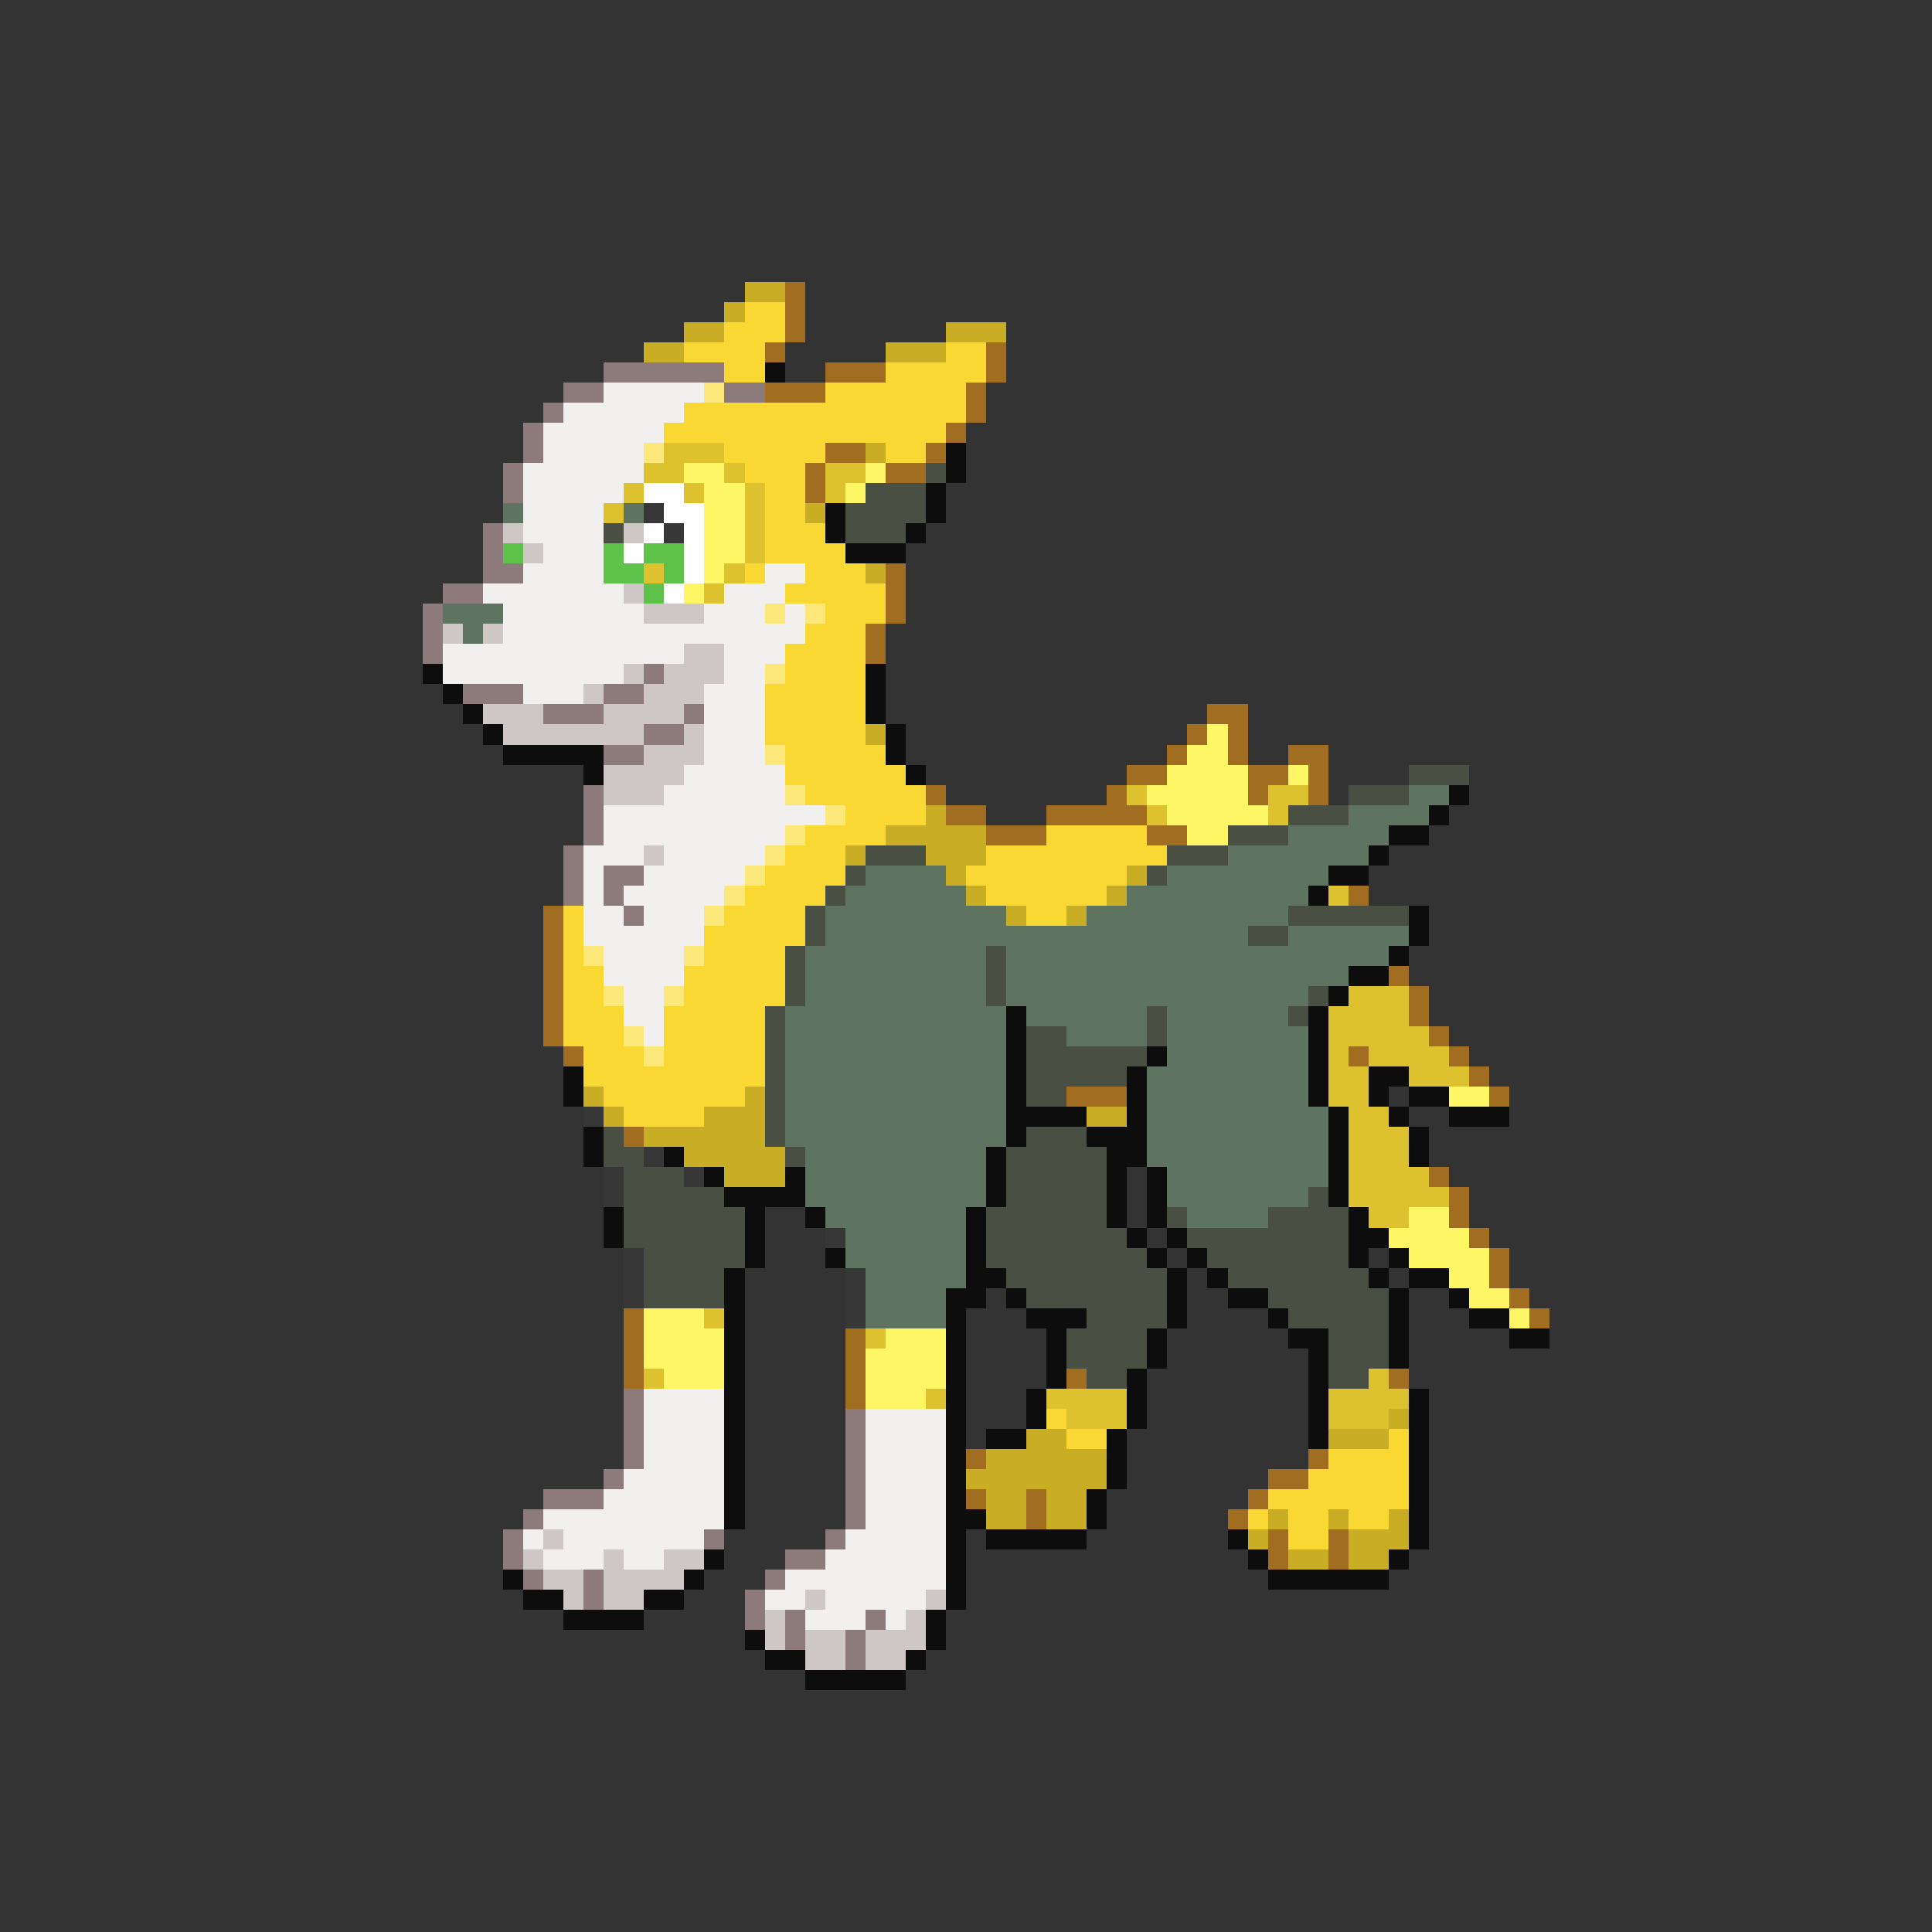 <svg xmlns="http://www.w3.org/2000/svg" viewBox="0 -0.5 96 96" shape-rendering="crispEdges">
<rect x="0" y="-0.5" width="96" height="96" fill="#333333" stroke="none"/>
<path stroke="#c8ad25" d="M37 14h2M36 15h1M34 16h2M47 16h3M32 17h2M44 17h3M43 22h1M40 25h1M43 28h1M43 36h1M46 40h1M44 41h5M42 42h1M46 42h3M47 43h1M56 43h1M48 44h1M55 44h1M50 45h1M53 45h1M29 54h1M37 54h1M30 55h1M35 55h3M54 55h2M32 56h6M34 57h5M36 58h3M69 70h1M51 71h2M66 71h3M49 72h6M48 73h7M49 74h2M52 74h2M49 75h2M52 75h2M63 75h1M66 75h1M69 75h1M62 76h1M67 76h3M64 77h2M67 77h2" />
<path stroke="#a06d21" d="M39 14h1M39 15h1M39 16h1M38 17h1M49 17h1M41 18h3M49 18h1M38 19h3M48 19h1M48 20h1M47 21h1M41 22h2M46 22h1M40 23h1M44 23h2M40 24h1M44 28h1M44 29h1M44 30h1M43 31h1M43 32h1M60 35h2M59 36h1M61 36h1M58 37h1M61 37h1M64 37h2M56 38h2M62 38h2M65 38h1M46 39h1M55 39h1M62 39h1M65 39h1M47 40h2M52 40h5M49 41h3M57 41h2M67 44h1M27 45h1M27 46h1M27 47h1M27 48h1M69 48h1M27 49h1M70 49h1M27 50h1M70 50h1M27 51h1M71 51h1M28 52h1M67 52h1M72 52h1M73 53h1M53 54h3M74 54h1M31 56h1M71 58h1M72 59h1M72 60h1M73 61h1M74 62h1M74 63h1M75 64h1M31 65h1M76 65h1M31 66h1M42 66h1M31 67h1M42 67h1M31 68h1M42 68h1M53 68h1M69 68h1M42 69h1M48 72h1M65 72h1M63 73h2M48 74h1M51 74h1M62 74h1M51 75h1M61 75h1M63 76h1M66 76h1M63 77h1M66 77h1" />
<path stroke="#fad833" d="M37 15h2M36 16h3M34 17h4M47 17h2M36 18h2M44 18h5M41 19h7M34 20h14M33 21h14M36 22h5M44 22h2M37 23h3M38 24h2M38 25h2M38 26h3M38 27h4M37 28h1M40 28h3M39 29h5M41 30h3M40 31h3M39 32h4M39 33h4M38 34h5M38 35h5M38 36h5M39 37h5M39 38h6M40 39h6M42 40h4M40 41h4M52 41h5M39 42h3M49 42h9M38 43h4M48 43h8M37 44h4M49 44h6M28 45h1M36 45h4M51 45h2M28 46h1M35 46h5M28 47h1M35 47h4M28 48h2M34 48h5M28 49h2M34 49h5M28 50h3M33 50h5M28 51h3M33 51h5M29 52h3M33 52h5M29 53h9M30 54h7M31 55h4M52 70h1M53 71h2M69 71h1M66 72h4M65 73h5M63 74h7M62 75h1M64 75h2M67 75h2M64 76h2" />
<path stroke="#8c7b7a" d="M30 18h6M28 19h2M36 19h2M27 20h1M26 21h1M26 22h1M25 23h1M25 24h1M24 26h1M24 27h1M24 28h2M22 29h2M21 30h1M21 31h1M21 32h1M32 33h1M23 34h3M30 34h2M27 35h3M34 35h1M32 36h2M30 37h2M29 39h1M29 40h1M29 41h1M28 42h1M28 43h1M30 43h2M28 44h1M30 44h1M31 45h1M31 69h1M31 70h1M42 70h1M31 71h1M42 71h1M31 72h1M42 72h1M30 73h1M42 73h1M27 74h3M42 74h1M26 75h1M42 75h1M25 76h1M35 76h1M41 76h1M25 77h1M39 77h2M26 78h1M29 78h1M38 78h1M29 79h1M37 79h1M37 80h1M39 80h1M43 80h1M39 81h1M42 81h1M42 82h1" />
<path stroke="#0d0d0d" d="M38 18h1M47 22h1M47 23h1M46 24h1M41 25h1M46 25h1M41 26h1M45 26h1M42 27h3M21 33h1M43 33h1M22 34h1M43 34h1M23 35h1M43 35h1M24 36h1M44 36h1M25 37h5M44 37h1M29 38h1M45 38h1M72 39h1M71 40h1M69 41h2M68 42h1M66 43h2M65 44h1M70 45h1M70 46h1M69 47h1M67 48h2M66 49h1M50 50h1M65 50h1M50 51h1M65 51h1M50 52h1M57 52h1M65 52h1M28 53h1M50 53h1M56 53h1M65 53h1M68 53h2M28 54h1M50 54h1M56 54h1M65 54h1M68 54h1M70 54h2M50 55h4M56 55h1M66 55h1M69 55h1M72 55h3M29 56h1M50 56h1M54 56h3M66 56h1M70 56h1M29 57h1M33 57h1M49 57h1M55 57h2M66 57h1M70 57h1M35 58h1M39 58h1M49 58h1M55 58h1M57 58h1M66 58h1M36 59h4M49 59h1M55 59h1M57 59h1M66 59h1M30 60h1M37 60h1M40 60h1M48 60h1M55 60h1M57 60h1M67 60h1M30 61h1M37 61h1M48 61h1M56 61h1M58 61h1M67 61h2M37 62h1M41 62h1M48 62h1M57 62h1M59 62h1M67 62h1M69 62h1M36 63h1M48 63h2M58 63h1M60 63h1M68 63h1M70 63h2M36 64h1M47 64h2M50 64h1M58 64h1M61 64h2M69 64h1M72 64h1M36 65h1M47 65h1M51 65h3M58 65h1M63 65h1M69 65h1M73 65h2M36 66h1M47 66h1M52 66h1M57 66h1M64 66h2M69 66h1M75 66h2M36 67h1M47 67h1M52 67h1M57 67h1M65 67h1M69 67h1M36 68h1M47 68h1M52 68h1M56 68h1M65 68h1M36 69h1M47 69h1M51 69h1M56 69h1M65 69h1M70 69h1M36 70h1M47 70h1M51 70h1M56 70h1M65 70h1M70 70h1M36 71h1M47 71h1M49 71h2M55 71h1M65 71h1M70 71h1M36 72h1M47 72h1M55 72h1M70 72h1M36 73h1M47 73h1M55 73h1M70 73h1M36 74h1M47 74h1M54 74h1M70 74h1M36 75h1M47 75h2M54 75h1M70 75h1M47 76h1M49 76h5M61 76h1M70 76h1M35 77h1M47 77h1M62 77h1M69 77h1M25 78h1M34 78h1M47 78h1M63 78h6M26 79h2M32 79h2M47 79h1M28 80h4M46 80h1M37 81h1M46 81h1M38 82h2M45 82h1M40 83h5" />
<path stroke="#f2efef" d="M30 19h5M28 20h6M27 21h6M27 22h5M26 23h6M26 24h5M26 25h4M26 26h4M27 27h3M26 28h4M38 28h2M24 29h7M36 29h3M25 30h7M35 30h3M39 30h1M25 31h15M22 32h12M36 32h3M22 33h9M36 33h2M26 34h3M35 34h3M35 35h3M35 36h3M35 37h3M34 38h5M33 39h6M30 40h11M30 41h9M29 42h3M33 42h5M29 43h1M32 43h5M29 44h1M31 44h5M29 45h2M32 45h3M29 46h6M30 47h4M30 48h4M31 49h2M31 50h2M32 51h1M32 69h4M32 70h4M43 70h4M32 71h4M43 71h4M32 72h4M43 72h4M31 73h5M43 73h4M30 74h6M43 74h4M27 75h9M43 75h4M26 76h1M28 76h7M42 76h5M27 77h3M31 77h2M41 77h6M39 78h8M38 79h2M41 79h5M40 80h3M44 80h1" />
<path stroke="#fce77a" d="M35 19h1M32 22h1M38 30h1M40 30h1M38 33h1M38 37h1M39 39h1M41 40h1M39 41h1M38 42h1M37 43h1M36 44h1M35 45h1M29 47h1M34 47h1M30 49h1M33 49h1M31 51h1M32 52h1" />
<path stroke="#dec12e" d="M33 22h3M32 23h2M36 23h1M41 23h2M31 24h1M34 24h1M37 24h1M41 24h1M30 25h1M37 25h1M37 26h1M37 27h1M32 28h1M36 28h1M35 29h1M56 39h1M63 39h2M57 40h1M63 40h1M66 44h1M67 49h3M66 50h4M66 51h5M66 52h1M68 52h4M66 53h2M70 53h3M66 54h2M67 55h2M67 56h3M67 57h3M67 58h4M67 59h5M68 60h2M35 65h1M43 66h1M32 68h1M68 68h1M46 69h1M52 69h4M66 69h4M53 70h3M66 70h3" />
<path stroke="#fff665" d="M34 23h2M43 23h1M35 24h2M42 24h1M35 25h2M35 26h2M35 27h2M35 28h1M34 29h1M60 36h1M59 37h2M58 38h4M64 38h1M57 39h5M58 40h5M59 41h2M72 54h2M70 60h2M69 61h4M70 62h4M72 63h2M73 64h2M32 65h3M75 65h1M32 66h4M44 66h3M32 67h4M43 67h4M33 68h3M43 68h4M43 69h3" />
<path stroke="#495043" d="M46 23h1M43 24h3M42 25h4M30 26h1M42 26h3M70 38h3M67 39h3M64 40h3M61 41h3M43 42h3M58 42h3M42 43h1M57 43h1M41 44h1M40 45h1M64 45h6M40 46h1M62 46h2M39 47h1M49 47h1M39 48h1M49 48h1M39 49h1M49 49h1M65 49h1M38 50h1M57 50h1M64 50h1M38 51h1M51 51h2M57 51h1M38 52h1M51 52h6M38 53h1M51 53h5M38 54h1M51 54h2M38 55h1M30 56h1M38 56h1M51 56h3M30 57h2M39 57h1M50 57h5M31 58h3M50 58h5M31 59h5M50 59h5M65 59h1M31 60h6M49 60h6M58 60h1M63 60h4M31 61h6M49 61h7M59 61h8M32 62h5M49 62h8M60 62h7M32 63h4M50 63h8M61 63h7M32 64h4M51 64h7M63 64h6M54 65h4M64 65h5M53 66h4M66 66h3M53 67h4M66 67h3M54 68h2M66 68h2" />
<path stroke="#fefefe" d="M32 24h2M33 25h2M32 26h1M34 26h1M31 27h1M34 27h1M34 28h1M33 29h1" />
<path stroke="#5e7460" d="M25 25h1M31 25h1M22 30h3M23 31h1M70 39h2M67 40h4M64 41h5M61 42h7M43 43h4M58 43h8M42 44h6M56 44h9M41 45h9M54 45h10M41 46h21M64 46h6M40 47h9M50 47h19M40 48h9M50 48h17M40 49h9M50 49h15M39 50h11M51 50h6M58 50h6M39 51h11M53 51h4M58 51h7M39 52h11M58 52h7M39 53h11M57 53h8M39 54h11M57 54h8M39 55h11M57 55h9M39 56h11M57 56h9M40 57h9M57 57h9M40 58h9M58 58h8M40 59h9M58 59h7M41 60h7M59 60h4M42 61h6M42 62h6M43 63h5M43 64h4M43 65h4" />
<path stroke="#373737" d="M32 25h1M33 26h1M29 55h1M32 57h1M30 58h1M34 58h1M30 59h1M41 61h1M31 62h1M31 63h1M42 63h1M31 64h1M42 64h1M42 65h1" />
<path stroke="#cfc7c6" d="M25 26h1M31 26h1M26 27h1M31 29h1M32 30h3M22 31h1M24 31h1M34 32h2M31 33h1M33 33h3M29 34h1M32 34h3M24 35h3M30 35h4M25 36h7M34 36h1M32 37h3M30 38h4M30 39h3M32 42h1M27 76h1M26 77h1M30 77h1M33 77h2M27 78h2M30 78h4M28 79h1M30 79h2M40 79h1M46 79h1M38 80h1M45 80h1M38 81h1M40 81h2M43 81h3M40 82h2M43 82h2" />
<path stroke="#5ec24a" d="M25 27h1M30 27h1M32 27h2M30 28h2M33 28h1M32 29h1" />
</svg>